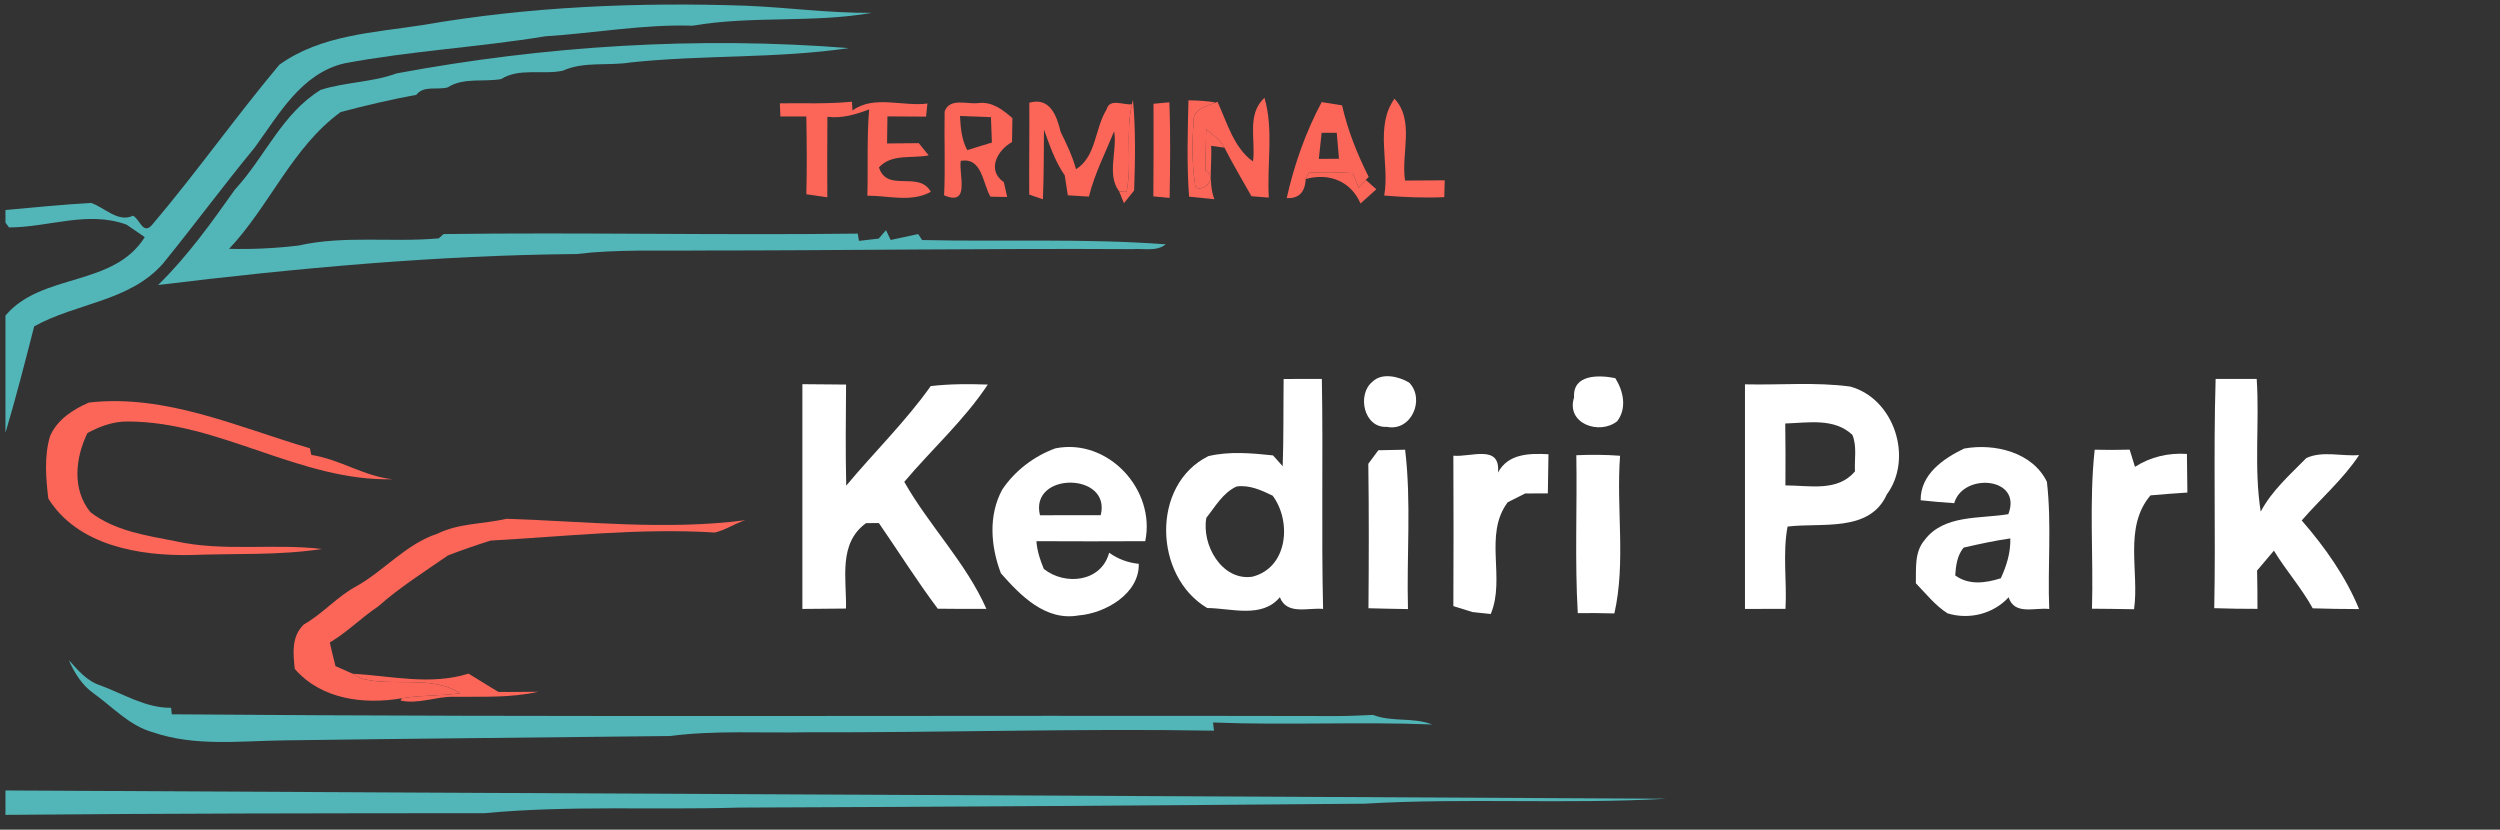 <svg width="229" height="76" viewBox="0 0 229 76" fill="none" xmlns="http://www.w3.org/2000/svg">
<rect x="0" y="0" width="229" height="76" fill="#333333" stroke="none"/>
<g clip-path="url(#clip0_618_35)">
<path d="M38.735 2.291C48.506 0.595 58.461 0.189 68.366 0.525C72.198 0.686 76.016 1.212 79.862 1.177C74.439 2.129 68.875 1.415 63.445 2.354C58.899 2.213 54.452 3.04 49.934 3.327C43.833 4.329 37.632 4.658 31.559 5.8C27.586 6.717 25.535 10.507 23.322 13.526C20.459 17 17.786 20.629 14.951 24.117C11.904 27.619 6.976 27.745 3.13 29.896C2.296 33.153 1.462 36.417 0.5 39.646V28.908C3.816 24.965 10.391 26.316 13.261 21.721C12.703 21.343 12.152 20.965 11.6 20.58C8.03 19.27 4.452 20.832 0.825 20.832L0.5 20.39V19.235C3.116 19.011 5.725 18.73 8.348 18.59C9.571 19.004 10.836 20.419 12.18 19.76C12.809 20.061 13.099 21.574 13.94 20.587C17.977 15.831 21.583 10.71 25.585 5.933C29.389 3.194 34.253 2.991 38.735 2.291Z" fill="#52B6B9"/>
<path d="M36.324 6.724C49.941 4.189 63.954 3.313 77.762 4.406C71.13 5.38 64.392 5.008 57.74 5.723C55.696 6.052 53.462 5.604 51.546 6.479C49.708 6.865 47.544 6.199 45.911 7.243C44.299 7.53 42.447 7.075 41.005 8.006C40.078 8.266 38.806 7.803 38.134 8.686C35.801 9.113 33.496 9.659 31.205 10.262C26.758 13.498 24.701 18.863 20.982 22.793C23.11 22.849 25.238 22.744 27.352 22.492C31.517 21.546 35.95 22.219 40.191 21.834L40.63 21.441C53.271 21.273 65.927 21.56 78.568 21.399L78.681 22.065C79.134 22.009 80.039 21.904 80.491 21.855L81.156 21.084L81.587 21.981C82.216 21.848 83.475 21.581 84.097 21.441L84.472 21.988C91.902 22.156 99.382 21.826 106.785 22.38C105.922 23.073 104.742 22.737 103.738 22.821C90.524 22.744 77.31 22.947 64.096 22.947C60.327 22.996 56.552 22.821 52.797 23.27C39.979 23.381 27.175 24.558 14.485 26.106C17.171 23.48 19.363 20.412 21.519 17.364C24.263 14.402 25.825 10.402 29.381 8.23C31.651 7.509 34.118 7.544 36.324 6.724Z" fill="#52B6B9"/>
<path d="M6.305 60.464C7.132 61.382 7.959 62.39 9.196 62.783C11.317 63.567 13.332 64.856 15.673 64.835L15.736 65.43C51.242 65.718 86.748 65.507 122.254 65.591C123.428 65.599 124.602 65.535 125.775 65.486C127.515 66.166 129.452 65.676 131.184 66.362C124.496 66.096 117.793 66.446 111.112 66.18L111.204 66.929C98.803 66.712 86.388 67.118 73.98 67.076C69.766 67.161 65.538 66.88 61.353 67.42C49.56 67.56 37.774 67.651 25.988 67.819C21.993 67.868 17.857 68.4 14.004 67.076C11.862 66.481 10.335 64.772 8.581 63.518C7.514 62.762 6.814 61.641 6.305 60.464Z" fill="#52B6B9"/>
<path d="M0.5 72.407C51.214 72.68 101.935 72.89 152.649 73.163C143.422 73.682 134.175 73.073 124.955 73.619C105.859 73.78 86.769 73.906 67.673 73.976C59.917 74.207 52.126 73.759 44.391 74.487C29.763 74.494 15.128 74.508 0.5 74.641V72.407Z" fill="#52B6B9"/>
<path d="M71.434 9.463C73.64 9.442 75.846 9.533 78.038 9.316L78.087 10.122C80.025 8.686 82.704 9.779 84.952 9.484C84.917 9.786 84.853 10.381 84.825 10.682C83.644 10.675 82.471 10.668 81.29 10.661C81.283 11.277 81.262 12.517 81.255 13.141C82.223 13.134 83.192 13.12 84.16 13.113C84.457 13.484 84.761 13.862 85.066 14.233C83.531 14.542 81.686 14.051 80.512 15.333C81.262 17.687 84.153 15.585 85.263 17.568C83.503 18.562 81.368 17.918 79.452 17.925C79.522 15.291 79.395 12.65 79.614 10.024C78.384 10.479 77.126 10.871 75.79 10.696C75.775 13.155 75.768 15.613 75.782 18.072C75.139 17.974 74.503 17.883 73.859 17.792C73.923 15.417 73.902 13.043 73.859 10.668C73.266 10.668 72.078 10.668 71.484 10.668C71.47 10.367 71.448 9.765 71.434 9.463Z" fill="#FC6659"/>
<path d="M86.529 10.206C86.996 8.917 88.594 9.582 89.626 9.442C90.877 9.288 91.86 10.052 92.737 10.822C92.723 11.551 92.709 12.286 92.701 13.015C91.358 13.743 90.354 15.599 91.952 16.685C92.03 17.021 92.178 17.701 92.256 18.044C91.874 18.037 91.104 18.023 90.722 18.016C90.008 16.79 89.958 14.381 88.007 14.738C87.795 15.943 88.926 18.941 86.48 17.89C86.6 15.326 86.48 12.77 86.529 10.206ZM87.936 10.626C87.993 11.698 88.078 12.784 88.601 13.75C89.159 13.575 90.29 13.232 90.856 13.057C90.828 12.279 90.8 11.502 90.771 10.731C89.824 10.689 88.876 10.654 87.936 10.626Z" fill="#FC6659"/>
<path d="M101.362 10.031C101.638 8.952 102.932 9.659 103.688 9.547C103.073 12.181 103.716 14.92 103.193 17.575C103.024 17.568 102.684 17.547 102.515 17.533C101.355 16.013 102.366 13.806 102.055 12.027C101.249 14.009 100.259 15.929 99.743 18.009C99.1 17.974 98.456 17.932 97.813 17.89C97.742 17.435 97.601 16.524 97.53 16.062C96.639 14.787 96.151 13.316 95.628 11.873C95.607 13.995 95.621 16.125 95.529 18.254C95.218 18.149 94.589 17.932 94.278 17.82C94.257 15.018 94.306 12.216 94.285 9.407C96.173 8.868 96.809 10.619 97.148 12.062C97.693 13.176 98.237 14.296 98.562 15.501C100.429 14.352 100.273 11.761 101.362 10.031Z" fill="#FC6659"/>
<path d="M105.662 9.505C106.022 9.47 106.75 9.407 107.111 9.372C107.231 12.286 107.182 15.207 107.139 18.128C106.772 18.093 106.022 18.023 105.647 17.988C105.676 15.158 105.669 12.335 105.662 9.505Z" fill="#FC6659"/>
<path d="M121.067 9.351C121.689 9.456 122.311 9.554 122.934 9.652C123.45 11.929 124.319 14.114 125.373 16.202L125.104 16.475C124.941 16.65 124.623 17.014 124.461 17.197C124.319 16.86 124.044 16.195 123.909 15.859C122.573 15.768 121.237 15.739 119.9 15.831C119.823 15.971 119.674 16.258 119.604 16.398C119.54 17.624 118.96 18.205 117.864 18.142C118.543 15.102 119.596 12.104 121.067 9.351ZM121.06 12.167C120.975 12.966 120.89 13.757 120.805 14.556C121.272 14.556 122.191 14.542 122.651 14.542C122.58 13.75 122.509 12.959 122.446 12.167C122.099 12.167 121.406 12.167 121.06 12.167Z" fill="#FC6659"/>
<path d="M109.337 11.158C109.238 10.08 110.341 9.772 111.14 9.47L111.522 9.323C112.392 11.194 113.007 13.54 114.774 14.787C115.043 12.847 114.166 10.479 115.828 8.959C116.683 11.915 116.04 15.06 116.224 18.1C115.828 18.065 115.029 18.002 114.633 17.974C113.799 16.489 112.929 15.032 112.158 13.526C111.769 12.819 111.119 12.321 110.483 11.845C110.447 13.099 110.447 14.36 110.419 15.613C111.854 16.489 109.507 18.065 109.45 16.776C109.182 14.92 109.182 13.029 109.337 11.158Z" fill="#FC6659"/>
<path d="M126.794 17.911C127.317 14.997 125.903 11.586 127.734 9.043C129.607 11.046 128.321 14.058 128.702 16.538C129.911 16.531 131.12 16.524 132.337 16.517C132.329 16.902 132.308 17.673 132.294 18.058C130.463 18.142 128.625 18.065 126.794 17.911Z" fill="#FC6659"/>
<path d="M8.142 36.873C15.191 36.074 21.802 39.135 28.384 41.061L28.518 41.671C31.134 42.07 33.312 43.618 35.949 43.898C27.529 44.108 20.154 38.631 11.748 38.61C10.412 38.582 9.16 39.044 8.008 39.667C6.898 41.951 6.58 44.83 8.284 46.917C10.49 48.619 13.36 49.047 16.026 49.565C20.451 50.56 25.012 49.761 29.487 50.286C25.528 50.896 21.484 50.679 17.489 50.84C12.766 50.931 7.117 49.985 4.424 45.663C4.204 43.772 4.035 41.804 4.586 39.948C5.244 38.434 6.679 37.51 8.142 36.873Z" fill="#FC6659"/>
<path d="M40.071 48.885C42.051 47.912 44.292 48.01 46.399 47.52C53.674 47.758 61.013 48.591 68.274 47.653C67.305 47.947 66.464 48.556 65.474 48.78C58.63 48.353 51.765 49.145 44.935 49.516C43.62 49.936 42.32 50.377 41.04 50.875C38.862 52.381 36.614 53.796 34.634 55.554C33.1 56.577 31.799 57.914 30.209 58.853C30.371 59.575 30.548 60.296 30.732 61.017C31.12 61.193 31.905 61.536 32.301 61.711C32.499 61.823 32.902 62.047 33.107 62.159C36.056 62.937 39.534 61.809 42.15 63.504C40.382 63.749 38.587 63.665 36.819 63.959C33.334 64.562 29.424 64.064 26.999 61.27C26.85 59.841 26.688 58.279 27.84 57.193C29.586 56.205 30.901 54.622 32.69 53.677C35.249 52.22 37.208 49.824 40.071 48.885Z" fill="#FC6659"/>
<path d="M103.688 9.547L103.78 9.134C104.035 11.894 103.985 14.682 103.886 17.448C103.653 17.736 103.186 18.317 102.953 18.611C102.847 18.345 102.621 17.806 102.515 17.533C102.684 17.547 103.024 17.568 103.193 17.575C103.717 14.92 103.073 12.181 103.688 9.547Z" fill="#FC6659"/>
<path d="M108.863 9.19C109.683 9.197 110.496 9.253 111.302 9.372L111.14 9.47C110.341 9.771 109.238 10.08 109.337 11.158C109.181 13.029 109.181 14.92 109.45 16.776C109.507 18.065 111.854 16.489 110.419 15.613C110.447 14.36 110.447 13.099 110.482 11.845C111.119 12.321 111.769 12.819 112.158 13.526L110.942 13.358C111.034 14.976 110.659 16.685 111.232 18.247C110.461 18.17 109.69 18.093 108.92 18.016C108.701 15.081 108.793 12.132 108.863 9.19Z" fill="#FC6659"/>
<path d="M119.9 15.831C121.236 15.739 122.572 15.767 123.908 15.858C124.043 16.195 124.319 16.86 124.46 17.196C124.623 17.014 124.941 16.65 125.103 16.475C125.351 16.685 125.832 17.119 126.072 17.337C125.711 17.659 124.983 18.31 124.623 18.639C123.718 16.566 121.731 15.816 119.603 16.398C119.673 16.258 119.822 15.971 119.9 15.831Z" fill="#FC6659"/>
<path d="M144.186 36.403C144.044 34.267 146.469 34.337 147.961 34.638C148.704 35.815 149.043 37.384 148.138 38.582C146.519 39.885 143.415 38.806 144.186 36.403Z" fill="white"/>
<path d="M202.952 34.708C204.204 34.715 205.462 34.715 206.714 34.708C206.982 38.757 206.445 42.847 207.081 46.868C208.092 44.949 209.754 43.492 211.26 41.958C212.73 41.271 214.512 41.818 216.096 41.685C214.646 43.884 212.575 45.67 210.836 47.674C212.95 50.097 214.901 52.864 216.089 55.792C214.675 55.785 213.261 55.771 211.847 55.722C210.821 53.859 209.393 52.255 208.29 50.44C207.774 51.043 207.265 51.652 206.749 52.262C206.784 53.431 206.777 54.601 206.784 55.771C205.462 55.778 204.14 55.75 202.825 55.708C202.967 48.71 202.74 41.706 202.952 34.708Z" fill="white"/>
<path d="M85.256 35.366C86.989 35.163 88.742 35.163 90.481 35.226C88.311 38.505 85.355 41.145 82.831 44.136C85.108 48.157 88.48 51.533 90.354 55.771C88.869 55.778 87.384 55.778 85.9 55.757C83.991 53.214 82.308 50.525 80.505 47.912C80.208 47.912 79.621 47.919 79.332 47.919C76.758 49.775 77.557 53.046 77.493 55.743C76.157 55.757 74.828 55.771 73.499 55.778C73.492 48.913 73.492 42.056 73.499 35.191C74.835 35.198 76.164 35.212 77.5 35.226C77.472 38.315 77.444 41.397 77.514 44.486C80.067 41.425 82.951 38.617 85.256 35.366Z" fill="white"/>
<path d="M117.581 34.715C118.748 34.715 119.914 34.715 121.081 34.708C121.208 41.734 121.031 48.759 121.194 55.778C119.844 55.638 117.878 56.373 117.235 54.706C115.594 56.675 112.795 55.715 110.582 55.694C105.689 52.808 105.406 44.409 110.681 41.783C112.632 41.32 114.64 41.51 116.605 41.713C116.832 41.965 117.277 42.462 117.496 42.707C117.588 40.045 117.546 37.377 117.581 34.715ZM113.268 44.563C112.017 45.138 111.324 46.399 110.504 47.428C110.044 49.873 111.904 53.228 114.704 52.829C117.97 52.017 118.338 47.772 116.577 45.404C115.545 44.907 114.449 44.395 113.268 44.563Z" fill="white"/>
<path d="M125.719 34.967C126.581 34.106 128.137 34.484 129.077 35.044C130.569 36.564 129.275 39.555 127.034 39.1C124.92 39.226 124.276 36.116 125.719 34.967Z" fill="white"/>
<path d="M159.839 35.205C163.049 35.282 166.287 34.981 169.475 35.408C173.52 36.508 175.28 41.979 172.827 45.299C171.25 48.808 166.831 47.849 163.742 48.234C163.275 50.7 163.692 53.27 163.551 55.771C162.306 55.771 161.069 55.771 159.839 55.778C159.846 48.92 159.839 42.063 159.839 35.205ZM163.529 38.792C163.558 40.683 163.558 42.574 163.544 44.465C165.721 44.459 168.323 45.082 169.914 43.177C169.857 42.07 170.112 40.886 169.68 39.835C168.012 38.259 165.608 38.729 163.529 38.792Z" fill="white"/>
<path d="M91.803 44.851C92.949 43.128 94.724 41.776 96.675 41.068C101.497 40.102 105.88 44.858 104.904 49.572C101.582 49.593 98.259 49.586 94.936 49.572C94.999 50.461 95.275 51.302 95.614 52.114C97.573 53.676 100.896 53.305 101.596 50.63C102.409 51.211 103.314 51.547 104.311 51.645C104.381 54.377 101.249 56.184 98.796 56.373C95.77 56.913 93.479 54.552 91.683 52.514C90.75 50.069 90.517 47.218 91.803 44.851ZM95.261 47.197C97.113 47.197 98.966 47.197 100.825 47.19C101.822 43.233 94.285 43.198 95.261 47.197Z" fill="white"/>
<path d="M126.256 41.243C127.069 41.222 127.889 41.208 128.709 41.194C129.289 46.028 128.836 50.931 128.971 55.792C127.762 55.778 126.553 55.743 125.351 55.715C125.386 51.302 125.4 46.896 125.337 42.483C125.57 42.175 126.03 41.551 126.256 41.243Z" fill="white"/>
<path d="M179.911 41.089C182.704 40.578 186.196 41.432 187.497 44.136C187.943 47.996 187.554 51.904 187.709 55.785C186.401 55.624 184.528 56.387 183.99 54.713C182.584 56.24 180.378 56.787 178.398 56.184C177.26 55.463 176.418 54.377 175.492 53.425C175.528 52.073 175.344 50.588 176.291 49.474C178.045 47.12 181.36 47.533 183.962 47.099C185.291 43.681 179.798 43.268 179.006 46.091C177.981 46.02 176.949 45.937 175.931 45.824C175.909 43.457 177.988 42.014 179.911 41.089ZM179.869 50.16C179.268 50.889 179.162 51.806 179.098 52.71C180.371 53.628 181.869 53.41 183.276 52.969C183.807 51.813 184.181 50.609 184.146 49.32C182.704 49.523 181.283 49.838 179.869 50.16Z" fill="white"/>
<path d="M191.873 41.194C192.934 41.222 194.008 41.215 195.076 41.187C195.196 41.58 195.444 42.364 195.564 42.763C196.992 41.846 198.625 41.468 200.322 41.58C200.336 42.756 200.35 43.933 200.364 45.117C199.226 45.187 198.109 45.278 196.985 45.376C194.503 48.29 195.974 52.353 195.479 55.806C194.192 55.785 192.913 55.764 191.626 55.757C191.767 50.903 191.35 46.028 191.873 41.194Z" fill="white"/>
<path d="M133.128 41.741C134.698 41.902 137.469 40.648 137.215 43.289C138.141 41.544 140.092 41.517 141.839 41.608C141.817 42.805 141.803 43.996 141.782 45.194C141.266 45.201 140.227 45.201 139.703 45.201C139.307 45.404 138.509 45.81 138.106 46.007C135.871 48.99 137.936 52.976 136.55 56.247C136.133 56.198 135.299 56.107 134.882 56.065C134.295 55.883 133.708 55.701 133.128 55.519C133.149 50.924 133.149 46.329 133.128 41.741Z" fill="white"/>
<path d="M144.391 41.699C145.72 41.643 147.063 41.643 148.399 41.748C148.032 46.546 148.944 51.484 147.876 56.191C146.759 56.156 145.642 56.149 144.525 56.163C144.242 51.351 144.475 46.525 144.391 41.699Z" fill="white"/>
<path d="M32.301 61.711C35.822 61.914 39.456 62.797 42.913 61.704C43.84 62.25 44.73 62.839 45.657 63.378C46.873 63.399 48.096 63.371 49.312 63.364C46.753 63.945 44.137 63.798 41.535 63.826C39.909 63.798 38.311 64.527 36.692 64.169L36.819 63.959C38.587 63.665 40.382 63.749 42.15 63.504C39.534 61.809 36.056 62.937 33.107 62.159C32.902 62.047 32.499 61.823 32.301 61.711Z" fill="#FC6659"/>
</g>
<defs>
<clipPath id="clip0_618_35">
<rect width="228.365" height="75.65" fill="white" transform="translate(0.5)"/>
</clipPath>
</defs>
</svg>
